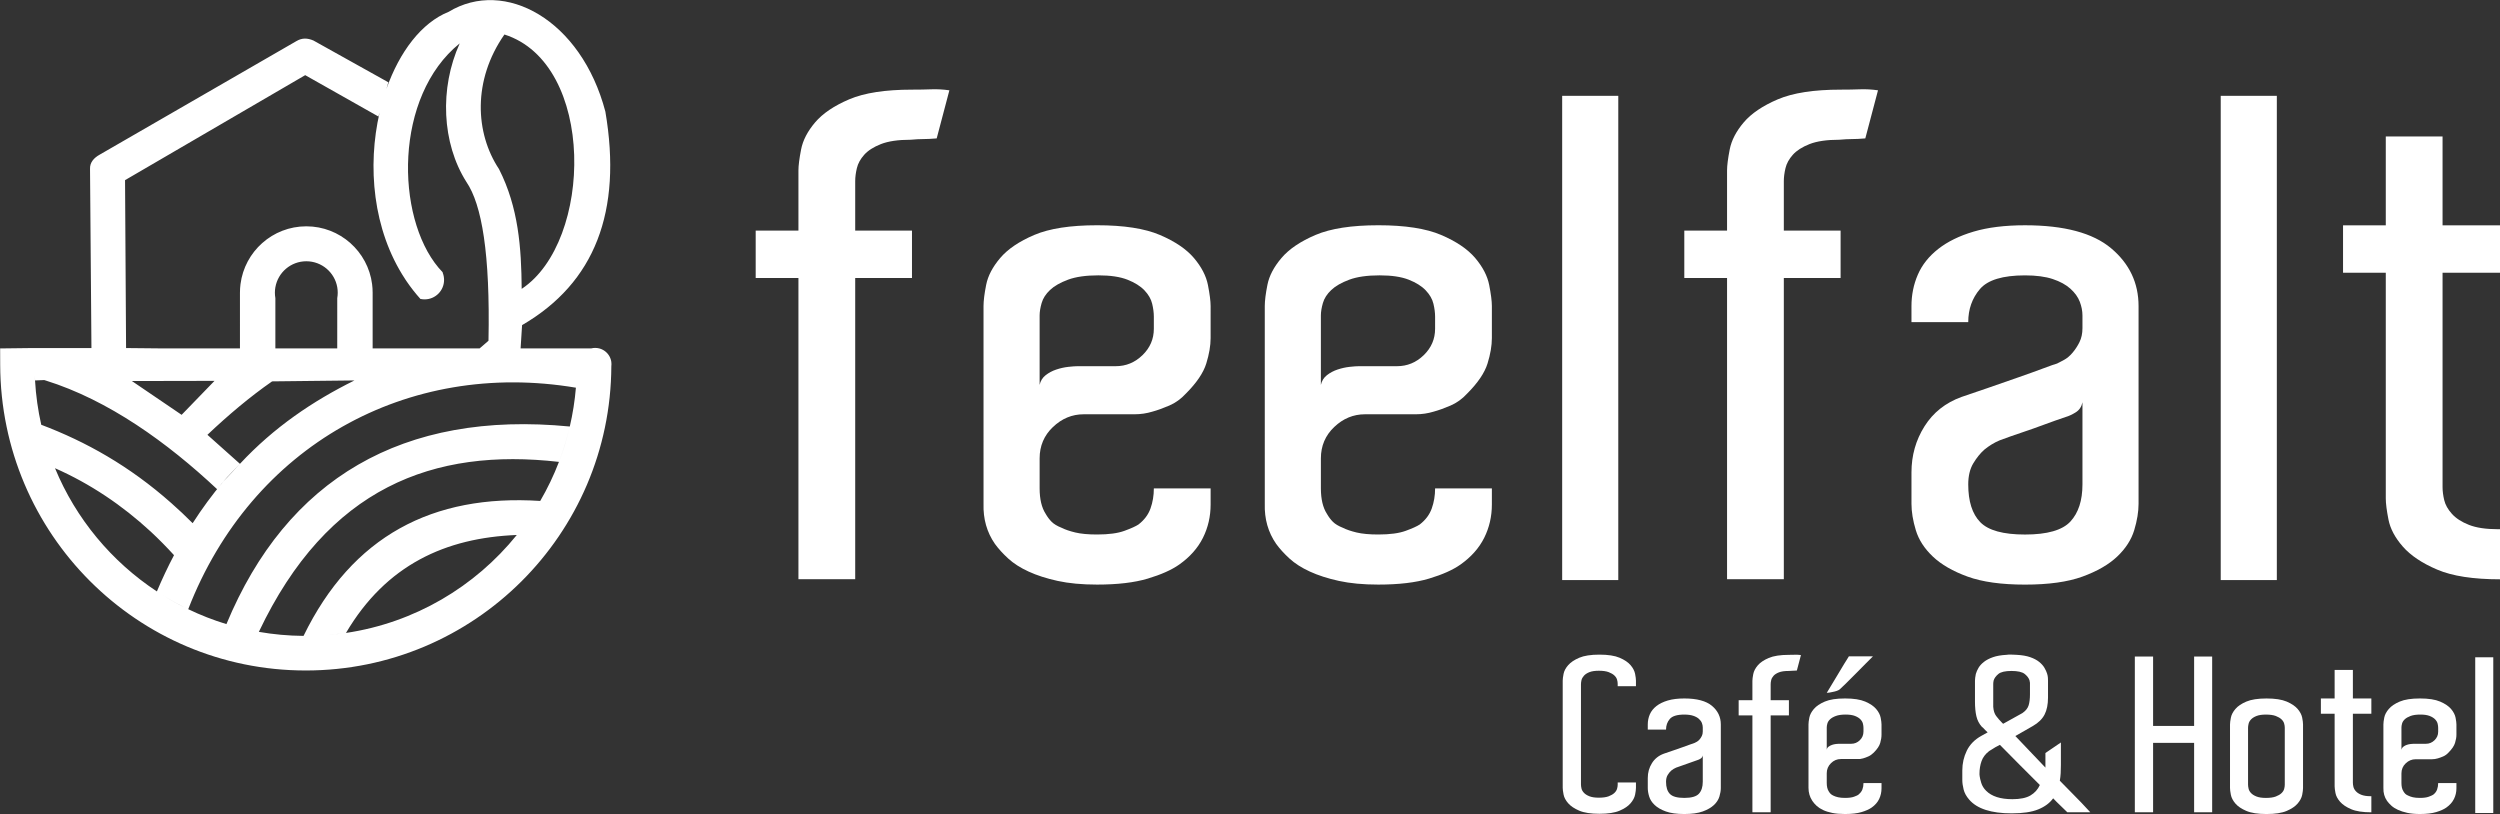 <?xml version="1.0" encoding="UTF-8" standalone="no"?>
<!-- Created with Inkscape (http://www.inkscape.org/) -->

<svg
   version="1.1"
   id="svg1"
   width="1015.514"
   height="330.667"
   viewBox="0 0 1015.514 330.667"
   sodipodi:docname="feelfalt_logo.pdf"
   xmlns:inkscape="http://www.inkscape.org/namespaces/inkscape"
   xmlns:sodipodi="http://sodipodi.sourceforge.net/DTD/sodipodi-0.dtd"
   xmlns="http://www.w3.org/2000/svg"
   xmlns:svg="http://www.w3.org/2000/svg">
  <rect x="0" y="0" width="1015.514" height="330.667" fill="#333333" stroke="none"/>
  <defs
     id="defs1">
    <clipPath
       clipPathUnits="userSpaceOnUse"
       id="clipPath41">
      <path
         d="M 0,1920 H 1080 V 0 H 0 Z"
         transform="translate(-417.918,-1020.757)"
         id="path41" />
    </clipPath>
    <clipPath
       clipPathUnits="userSpaceOnUse"
       id="clipPath43">
      <path
         d="M 0,1920 H 1080 V 0 H 0 Z"
         transform="translate(-508.898,-992.669)"
         id="path43" />
    </clipPath>
    <clipPath
       clipPathUnits="userSpaceOnUse"
       id="clipPath45">
      <path
         d="M 0,1920 H 1080 V 0 H 0 Z"
         transform="translate(-594.584,-992.669)"
         id="path45" />
    </clipPath>
    <clipPath
       clipPathUnits="userSpaceOnUse"
       id="clipPath47">
      <path
         d="M 0,1920 H 1080 V 0 H 0 Z"
         id="path47" />
    </clipPath>
    <clipPath
       clipPathUnits="userSpaceOnUse"
       id="clipPath49">
      <path
         d="M 0,1920 H 1080 V 0 H 0 Z"
         transform="translate(-700.826,-1020.757)"
         id="path49" />
    </clipPath>
    <clipPath
       clipPathUnits="userSpaceOnUse"
       id="clipPath51">
      <path
         d="M 0,1920 H 1080 V 0 H 0 Z"
         transform="translate(-791.805,-968.448)"
         id="path51" />
    </clipPath>
    <clipPath
       clipPathUnits="userSpaceOnUse"
       id="clipPath53">
      <path
         d="M 0,1920 H 1080 V 0 H 0 Z"
         id="path53" />
    </clipPath>
    <clipPath
       clipPathUnits="userSpaceOnUse"
       id="clipPath55">
      <path
         d="M 0,1920 H 1080 V 0 H 0 Z"
         transform="translate(-919.012,-929.777)"
         id="path55" />
    </clipPath>
    <clipPath
       clipPathUnits="userSpaceOnUse"
       id="clipPath57">
      <path
         d="M 0,1920 H 1080 V 0 H 0 Z"
         transform="translate(-650.213,-881.948)"
         id="path57" />
    </clipPath>
    <clipPath
       clipPathUnits="userSpaceOnUse"
       id="clipPath59">
      <path
         d="M 0,1920 H 1080 V 0 H 0 Z"
         transform="translate(-676.132,-860.872)"
         id="path59" />
    </clipPath>
    <clipPath
       clipPathUnits="userSpaceOnUse"
       id="clipPath61">
      <path
         d="M 0,1920 H 1080 V 0 H 0 Z"
         transform="translate(-696.815,-877.694)"
         id="path61" />
    </clipPath>
    <clipPath
       clipPathUnits="userSpaceOnUse"
       id="clipPath63">
      <path
         d="M 0,1920 H 1080 V 0 H 0 Z"
         transform="translate(-725.09,-869.25)"
         id="path63" />
    </clipPath>
    <clipPath
       clipPathUnits="userSpaceOnUse"
       id="clipPath65">
      <path
         d="M 0,1920 H 1080 V 0 H 0 Z"
         transform="translate(-764.623,-875.665)"
         id="path65" />
    </clipPath>
    <clipPath
       clipPathUnits="userSpaceOnUse"
       id="clipPath67">
      <path
         d="M 0,1920 H 1080 V 0 H 0 Z"
         transform="translate(-831.32,-890.981)"
         id="path67" />
    </clipPath>
    <clipPath
       clipPathUnits="userSpaceOnUse"
       id="clipPath69">
      <path
         d="M 0,1920 H 1080 V 0 H 0 Z"
         transform="translate(-853.442,-852.625)"
         id="path69" />
    </clipPath>
    <clipPath
       clipPathUnits="userSpaceOnUse"
       id="clipPath71">
      <path
         d="M 0,1920 H 1080 V 0 H 0 Z"
         transform="translate(-879.819,-848.436)"
         id="path71" />
    </clipPath>
    <clipPath
       clipPathUnits="userSpaceOnUse"
       id="clipPath73">
      <path
         d="M 0,1920 H 1080 V 0 H 0 Z"
         transform="translate(-900.175,-868.661)"
         id="path73" />
    </clipPath>
    <clipPath
       clipPathUnits="userSpaceOnUse"
       id="clipPath75">
      <path
         d="M 0,1920 H 1080 V 0 H 0 Z"
         id="path75" />
    </clipPath>
    <clipPath
       clipPathUnits="userSpaceOnUse"
       id="clipPath77">
      <path
         d="M 0,1920 H 1080 V 0 H 0 Z"
         transform="translate(-330.967,-961.065)"
         id="path77" />
    </clipPath>
  </defs>
  <sodipodi:namedview
     id="namedview1"
     pagecolor="#ffffff"
     bordercolor="#000000"
     borderopacity="0.25"
     inkscape:showpageshadow="2"
     inkscape:pageopacity="0.0"
     inkscape:pagecheckerboard="0"
     inkscape:deskcolor="#d1d1d1">
    <inkscape:page
       x="0"
       y="0"
       width="1015.514"
       height="330.667"
       id="page2"
       margin="0"
       bleed="0" />
  </sodipodi:namedview>
  <g
     id="g38"
     inkscape:groupmode="layer"
     inkscape:label="2"
     transform="translate(-1669.834,-1105.329)">
    <path
       id="path40"
       d="M 0,0 H 17.3 V -14.45 H 0 v -91.795 H -17.301 V -14.45 H -30.327 V 0 h 13.026 v 14.451 3.867 c 0,1.493 0.271,3.629 0.814,6.412 0.541,2.78 1.966,5.527 4.275,8.244 2.305,2.712 5.765,5.052 10.38,7.021 4.611,1.966 10.991,2.951 19.132,2.951 2.169,0 4.137,0.033 5.903,0.102 1.762,0.067 3.593,-0.034 5.495,-0.305 L 24.831,28.088 c -1.628,-0.137 -2.986,-0.203 -4.071,-0.203 -1.087,0 -2.375,-0.071 -3.867,-0.203 -3.8,0 -6.818,-0.443 -9.057,-1.324 C 5.597,25.475 3.898,24.39 2.747,23.102 1.593,21.811 0.846,20.456 0.509,19.031 0.168,17.606 0,16.283 0,15.063 V 13.23 Z"
       style="fill:#ffffff;fill-opacity:1;fill-rule:nonzero;stroke:none"
       transform="matrix(1.333,0,0,-1.333,2017.224,1198.991)"
       clip-path="url(#clipPath41)" />
    <path
       id="path42"
       d="m 0,0 v 1.832 c 0,1.222 -0.172,2.544 -0.509,3.969 -0.341,1.425 -1.119,2.78 -2.341,4.071 -1.221,1.288 -2.951,2.372 -5.19,3.257 -2.238,0.881 -5.189,1.322 -8.854,1.322 -3.8,0 -6.888,-0.441 -9.26,-1.322 C -28.53,12.244 -30.362,11.195 -31.65,9.974 -32.941,8.753 -33.787,7.43 -34.194,6.005 -34.601,4.58 -34.805,3.324 -34.805,2.239 V 0 -0.203 -1.831 -18.929 c 0.271,1.222 0.881,2.204 1.832,2.951 0.948,0.745 2.036,1.324 3.257,1.731 1.221,0.407 2.442,0.678 3.663,0.814 1.221,0.133 2.169,0.204 2.85,0.204 h 11.601 c 3.121,0 5.832,1.119 8.142,3.358 2.306,2.239 3.46,4.917 3.46,8.04 v 1.628 z m -17.301,29.717 c 8.142,0 14.518,-0.987 19.133,-2.951 4.611,-1.969 8.071,-4.31 10.38,-7.023 2.306,-2.716 3.73,-5.464 4.274,-8.243 0.541,-2.782 0.815,-4.92 0.815,-6.411 V 0 -0.203 -4.681 c 0,-2.309 -0.443,-4.884 -1.323,-7.734 -0.884,-2.85 -2.952,-5.902 -6.208,-9.159 -1.496,-1.628 -3.19,-2.85 -5.088,-3.664 -1.903,-0.814 -3.598,-1.425 -5.089,-1.831 -1.765,-0.544 -3.597,-0.815 -5.495,-0.815 h -15.469 c -3.53,0 -6.65,-1.291 -9.363,-3.867 -2.716,-2.579 -4.071,-5.77 -4.071,-9.566 v -9.16 c 0,-3.256 0.611,-5.836 1.832,-7.734 0.541,-0.951 1.152,-1.765 1.832,-2.442 0.677,-0.681 1.695,-1.291 3.053,-1.832 1.084,-0.544 2.474,-1.018 4.172,-1.425 1.695,-0.406 3.899,-0.611 6.615,-0.611 3.528,0 6.31,0.373 8.345,1.12 2.036,0.745 3.461,1.39 4.274,1.933 1.762,1.356 2.984,2.984 3.664,4.886 0.677,1.898 1.018,3.934 1.018,6.105 h 17.301 v -4.884 c 0,-3.663 -0.783,-7.057 -2.341,-10.177 -1.562,-3.123 -3.969,-5.836 -7.226,-8.142 -2.308,-1.628 -5.496,-3.052 -9.566,-4.274 -4.07,-1.221 -9.229,-1.831 -15.469,-1.831 -4.614,0 -8.618,0.375 -12.009,1.119 -3.393,0.744 -6.344,1.695 -8.853,2.85 -2.513,1.151 -4.58,2.473 -6.208,3.968 -1.628,1.492 -2.986,2.984 -4.07,4.478 -2.443,3.527 -3.597,7.598 -3.46,12.213 v 4.68 9.16 V -0.203 0 5.089 c 0,1.628 0.27,3.797 0.813,6.513 0.541,2.712 1.966,5.425 4.275,8.141 2.305,2.713 5.765,5.054 10.38,7.023 4.612,1.964 10.991,2.951 19.132,2.951"
       style="fill:#ffffff;fill-opacity:1;fill-rule:nonzero;stroke:none"
       transform="matrix(1.333,0,0,-1.333,2138.53,1236.442)"
       clip-path="url(#clipPath43)" />
    <path
       id="path44"
       d="m 0,0 v 1.832 c 0,1.222 -0.171,2.544 -0.509,3.969 -0.34,1.425 -1.119,2.78 -2.341,4.071 -1.221,1.288 -2.951,2.372 -5.19,3.257 -2.238,0.881 -5.189,1.322 -8.854,1.322 -3.8,0 -6.888,-0.441 -9.26,-1.322 C -28.53,12.244 -30.362,11.195 -31.65,9.974 -32.941,8.753 -33.787,7.43 -34.194,6.005 -34.601,4.58 -34.805,3.324 -34.805,2.239 V 0 -0.203 -1.831 -18.929 c 0.271,1.222 0.882,2.204 1.832,2.951 0.948,0.745 2.036,1.324 3.257,1.731 1.221,0.407 2.443,0.678 3.664,0.814 1.221,0.133 2.169,0.204 2.849,0.204 h 11.601 c 3.121,0 5.833,1.119 8.142,3.358 2.306,2.239 3.46,4.917 3.46,8.04 v 1.628 z m -17.3,29.717 c 8.141,0 14.517,-0.987 19.132,-2.951 4.611,-1.969 8.071,-4.31 10.38,-7.023 2.306,-2.716 3.731,-5.464 4.274,-8.243 0.541,-2.782 0.815,-4.92 0.815,-6.411 V 0 -0.203 -4.681 c 0,-2.309 -0.443,-4.884 -1.323,-7.734 -0.884,-2.85 -2.952,-5.902 -6.208,-9.159 -1.495,-1.628 -3.19,-2.85 -5.088,-3.664 -1.902,-0.814 -3.598,-1.425 -5.089,-1.831 -1.765,-0.544 -3.597,-0.815 -5.495,-0.815 h -15.469 c -3.53,0 -6.65,-1.291 -9.363,-3.867 -2.716,-2.579 -4.071,-5.77 -4.071,-9.566 v -9.16 c 0,-3.256 0.611,-5.836 1.832,-7.734 0.541,-0.951 1.152,-1.765 1.832,-2.442 0.678,-0.681 1.695,-1.291 3.053,-1.832 1.085,-0.544 2.474,-1.018 4.172,-1.425 1.696,-0.406 3.9,-0.611 6.616,-0.611 3.527,0 6.309,0.373 8.344,1.12 2.036,0.745 3.461,1.39 4.275,1.933 1.762,1.356 2.983,2.984 3.663,4.886 0.678,1.898 1.018,3.934 1.018,6.105 h 17.301 v -4.884 c 0,-3.663 -0.783,-7.057 -2.341,-10.177 -1.562,-3.123 -3.969,-5.836 -7.226,-8.142 -2.308,-1.628 -5.495,-3.052 -9.566,-4.274 -4.07,-1.221 -9.229,-1.831 -15.468,-1.831 -4.615,0 -8.619,0.375 -12.009,1.119 -3.393,0.744 -6.345,1.695 -8.854,2.85 -2.512,1.151 -4.579,2.473 -6.208,3.968 -1.628,1.492 -2.986,2.984 -4.07,4.478 -2.443,3.527 -3.597,7.598 -3.46,12.213 v 4.68 9.16 V -0.203 0 5.089 c 0,1.628 0.27,3.797 0.814,6.513 0.54,2.712 1.965,5.425 4.274,8.141 2.306,2.713 5.766,5.054 10.38,7.023 4.612,1.964 10.991,2.951 19.133,2.951"
       style="fill:#ffffff;fill-opacity:1;fill-rule:nonzero;stroke:none"
       transform="matrix(1.333,0,0,-1.333,2252.778,1236.442)"
       clip-path="url(#clipPath45)" />
    <path
       id="path46"
       d="m 633.457,1062.075 h 17.097 V 914.512 h -17.097 z"
       style="fill:#ffffff;fill-opacity:1;fill-rule:nonzero;stroke:none"
       transform="matrix(1.333,0,0,-1.333,1460,2560)"
       clip-path="url(#clipPath47)" />
    <path
       id="path48"
       d="M 0,0 H 17.301 V -14.45 H 0 v -91.795 H -17.3 V -14.45 H -30.327 V 0 H -17.3 v 14.451 3.867 c 0,1.493 0.27,3.629 0.814,6.412 0.54,2.78 1.965,5.527 4.274,8.244 2.306,2.712 5.766,5.052 10.38,7.021 4.612,1.966 10.991,2.951 19.133,2.951 2.169,0 4.137,0.033 5.902,0.102 1.762,0.067 3.594,-0.034 5.496,-0.305 L 24.832,28.088 c -1.629,-0.137 -2.987,-0.203 -4.071,-0.203 -1.088,0 -2.376,-0.071 -3.867,-0.203 -3.801,0 -6.819,-0.443 -9.058,-1.324 C 5.597,25.475 3.899,24.39 2.748,23.102 1.593,21.811 0.846,20.456 0.509,19.031 0.168,17.606 0,16.283 0,15.063 V 13.23 Z"
       style="fill:#ffffff;fill-opacity:1;fill-rule:nonzero;stroke:none"
       transform="matrix(1.333,0,0,-1.333,2394.434,1198.991)"
       clip-path="url(#clipPath49)" />
    <path
       id="path50"
       d="m 0,0 c -0.273,-1.357 -0.951,-2.375 -2.035,-3.053 -1.088,-0.68 -2.106,-1.154 -3.053,-1.425 -2.036,-0.68 -4.243,-1.459 -6.615,-2.34 -2.376,-0.884 -4.58,-1.663 -6.615,-2.341 -2.443,-0.814 -4.751,-1.628 -6.92,-2.443 -1.629,-0.679 -3.19,-1.627 -4.681,-2.848 -1.222,-1.088 -2.341,-2.478 -3.359,-4.173 -1.017,-1.698 -1.527,-3.835 -1.527,-6.411 0,-5.158 1.222,-8.991 3.664,-11.5 2.443,-2.513 6.987,-3.766 13.637,-3.766 6.783,0 11.398,1.323 13.84,3.969 2.443,2.646 3.664,6.412 3.664,11.297 z m -17.504,53.938 c 11.939,0 20.691,-2.341 26.256,-7.023 5.562,-4.681 8.345,-10.552 8.345,-17.605 v -9.77 -44.574 -5.903 c 0,-2.443 -0.442,-5.124 -1.323,-8.04 -0.884,-2.919 -2.614,-5.597 -5.19,-8.04 C 8.005,-49.459 4.478,-51.494 0,-53.122 c -4.478,-1.629 -10.313,-2.442 -17.504,-2.442 -7.194,0 -13.026,0.813 -17.504,2.442 -4.478,1.628 -8.008,3.663 -10.584,6.105 -2.579,2.443 -4.309,5.121 -5.19,8.04 -0.884,2.916 -1.323,5.597 -1.323,8.04 v 9.566 c 0,5.155 1.323,9.837 3.969,14.044 2.646,4.204 6.411,7.19 11.296,8.956 2.443,0.813 5.222,1.762 8.345,2.85 3.12,1.083 6.138,2.136 9.058,3.154 2.916,1.017 5.46,1.933 7.632,2.748 2.169,0.814 3.527,1.288 4.071,1.425 0.541,0.27 1.253,0.642 2.137,1.119 0.881,0.473 1.73,1.186 2.544,2.138 0.814,0.947 1.527,2.035 2.137,3.255 C -0.305,19.54 0,20.965 0,22.593 v 3.867 c 0,1.354 -0.273,2.748 -0.814,4.173 -0.544,1.425 -1.495,2.747 -2.85,3.969 -1.357,1.22 -3.154,2.204 -5.393,2.951 -2.239,0.744 -5.057,1.119 -8.447,1.119 -6.787,0 -11.366,-1.393 -13.739,-4.172 -2.375,-2.783 -3.562,-6.142 -3.562,-10.075 h -17.3 v 4.885 c 0,3.389 0.643,6.58 1.934,9.566 1.288,2.982 3.358,5.597 6.208,7.836 2.849,2.238 6.442,4.001 10.787,5.292 4.341,1.288 9.566,1.934 15.672,1.934"
       style="fill:#ffffff;fill-opacity:1;fill-rule:nonzero;stroke:none"
       transform="matrix(1.333,0,0,-1.333,2515.74,1268.736)"
       clip-path="url(#clipPath51)" />
    <path
       id="path52"
       d="m 834.138,1062.075 h 17.097 V 914.512 h -17.097 z"
       style="fill:#ffffff;fill-opacity:1;fill-rule:nonzero;stroke:none"
       transform="matrix(1.333,0,0,-1.333,1460,2560)"
       clip-path="url(#clipPath53)" />
    <path
       id="path54"
       d="m 0,0 v -15.266 c -8.142,0 -14.521,0.983 -19.132,2.952 -4.615,1.965 -8.11,4.305 -10.483,7.022 -2.375,2.712 -3.835,5.46 -4.376,8.243 -0.544,2.779 -0.814,4.916 -0.814,6.411 v 3.663 65.132 h -13.026 v 14.451 h 13.026 v 27.071 h 17.301 V 92.608 H 0 V 78.157 H -17.504 V 14.654 12.822 c 0,-1.221 0.168,-2.544 0.508,-3.968 0.338,-1.425 1.12,-2.819 2.341,-4.173 1.221,-1.358 2.951,-2.478 5.19,-3.359 C -7.226,0.438 -4.274,0 -0.611,0 Z"
       style="fill:#ffffff;fill-opacity:1;fill-rule:nonzero;stroke:none"
       transform="matrix(1.333,0,0,-1.333,2685.349,1320.297)"
       clip-path="url(#clipPath55)" />
    <path
       id="path56"
       d="M 0,0 V 0.72 C 0,1.113 -0.065,1.538 -0.196,1.996 -0.327,2.455 -0.6,2.88 -1.014,3.272 -1.43,3.666 -2.007,4.003 -2.749,4.287 -3.491,4.57 -4.495,4.713 -5.76,4.713 -6.938,4.713 -7.887,4.57 -8.607,4.287 -9.327,4.003 -9.883,3.644 -10.276,3.207 -10.668,2.771 -10.92,2.324 -11.029,1.865 -11.138,1.407 -11.192,0.982 -11.192,0.589 V 0 -29.323 -29.912 c 0,-0.393 0.054,-0.818 0.163,-1.276 0.109,-0.458 0.361,-0.895 0.753,-1.309 0.393,-0.415 0.949,-0.765 1.669,-1.048 0.72,-0.284 1.669,-0.425 2.847,-0.425 1.265,0 2.269,0.141 3.011,0.425 0.742,0.283 1.319,0.622 1.735,1.015 0.414,0.392 0.687,0.818 0.818,1.276 0.131,0.458 0.196,0.861 0.196,1.211 v 0.72 h 5.564 v -1.636 c 0,-0.523 -0.088,-1.223 -0.262,-2.095 -0.175,-0.873 -0.633,-1.746 -1.375,-2.618 -0.742,-0.873 -1.855,-1.626 -3.338,-2.258 -1.484,-0.633 -3.534,-0.949 -6.152,-0.949 -2.619,0 -4.67,0.316 -6.153,0.949 -1.484,0.632 -2.608,1.385 -3.371,2.258 -0.764,0.872 -1.233,1.756 -1.407,2.651 -0.175,0.894 -0.262,1.582 -0.262,2.062 V -29.323 0 1.702 c 0,0.48 0.087,1.167 0.262,2.062 0.174,0.893 0.643,1.777 1.407,2.651 0.763,0.872 1.887,1.625 3.371,2.258 1.483,0.632 3.534,0.949 6.153,0.949 2.618,0 4.668,-0.317 6.152,-0.949 C 2.072,8.04 3.185,7.287 3.927,6.415 4.669,5.541 5.127,4.657 5.302,3.764 5.476,2.869 5.564,2.182 5.564,1.702 V 0 Z"
       style="fill:#ffffff;fill-opacity:1;fill-rule:nonzero;stroke:none"
       transform="matrix(1.333,0,0,-1.333,2326.95,1384.07)"
       clip-path="url(#clipPath57)" />
    <path
       id="path58"
       d="M 0,0 C -0.088,-0.437 -0.306,-0.764 -0.654,-0.981 -1.004,-1.2 -1.332,-1.353 -1.636,-1.439 -2.291,-1.658 -3,-1.909 -3.763,-2.192 -4.527,-2.477 -5.236,-2.728 -5.891,-2.945 -6.676,-3.207 -7.418,-3.469 -8.116,-3.73 -8.64,-3.949 -9.142,-4.254 -9.622,-4.646 c -0.392,-0.35 -0.752,-0.797 -1.08,-1.342 -0.327,-0.547 -0.49,-1.234 -0.49,-2.063 0,-1.658 0.392,-2.89 1.178,-3.697 0.785,-0.809 2.247,-1.211 4.385,-1.211 2.182,0 3.666,0.425 4.451,1.276 C -0.393,-10.832 0,-9.621 0,-8.051 Z m -5.629,17.346 c 3.839,0 6.654,-0.753 8.443,-2.258 1.79,-1.506 2.684,-3.394 2.684,-5.662 V 6.284 -8.051 -9.948 c 0,-0.786 -0.142,-1.648 -0.425,-2.586 -0.284,-0.939 -0.841,-1.8 -1.669,-2.585 C 2.574,-15.904 1.44,-16.56 0,-17.083 c -1.44,-0.523 -3.316,-0.785 -5.629,-0.785 -2.313,0 -4.189,0.262 -5.629,0.785 -1.44,0.523 -2.575,1.179 -3.403,1.964 -0.83,0.785 -1.386,1.646 -1.67,2.585 -0.284,0.938 -0.425,1.8 -0.425,2.586 v 3.076 c 0,1.657 0.425,3.163 1.277,4.517 0.851,1.351 2.061,2.311 3.632,2.879 0.785,0.262 1.68,0.567 2.684,0.916 1.003,0.349 1.974,0.688 2.913,1.015 0.937,0.327 1.755,0.622 2.454,0.884 0.697,0.262 1.134,0.414 1.309,0.458 0.174,0.087 0.403,0.206 0.687,0.359 0.283,0.154 0.556,0.382 0.819,0.688 0.261,0.304 0.49,0.654 0.687,1.048 C -0.098,6.284 0,6.742 0,7.266 V 8.51 c 0,0.435 -0.088,0.883 -0.262,1.342 -0.175,0.458 -0.48,0.882 -0.916,1.276 -0.437,0.393 -1.014,0.708 -1.735,0.948 -0.719,0.239 -1.626,0.361 -2.716,0.361 -2.182,0 -3.655,-0.449 -4.418,-1.342 -0.764,-0.895 -1.145,-1.975 -1.145,-3.241 h -5.564 v 1.572 c 0,1.09 0.207,2.116 0.622,3.076 0.414,0.959 1.08,1.8 1.996,2.519 0.917,0.721 2.072,1.288 3.47,1.703 1.396,0.414 3.076,0.622 5.039,0.622"
       style="fill:#ffffff;fill-opacity:1;fill-rule:nonzero;stroke:none"
       transform="matrix(1.333,0,0,-1.333,2361.509,1412.171)"
       clip-path="url(#clipPath59)" />
    <path
       id="path60"
       d="M 0,0 H 5.563 V -4.647 H 0 v -29.52 h -5.563 v 29.52 H -9.752 V 0 h 4.189 v 4.646 1.245 c 0,0.479 0.086,1.167 0.261,2.061 0.174,0.894 0.633,1.777 1.375,2.652 0.741,0.872 1.854,1.625 3.338,2.257 1.483,0.632 3.534,0.95 6.152,0.95 0.698,0 1.331,0.009 1.899,0.032 0.566,0.021 1.156,-0.011 1.767,-0.098 L 7.985,9.032 C 7.462,8.988 7.025,8.967 6.676,8.967 6.327,8.967 5.913,8.944 5.433,8.901 4.21,8.901 3.24,8.759 2.52,8.476 1.8,8.191 1.254,7.843 0.884,7.429 0.513,7.014 0.272,6.578 0.164,6.119 0.054,5.661 0,5.236 0,4.843 V 4.254 Z"
       style="fill:#ffffff;fill-opacity:1;fill-rule:nonzero;stroke:none"
       transform="matrix(1.333,0,0,-1.333,2389.086,1389.742)"
       clip-path="url(#clipPath61)" />
    <path
       id="path62"
       d="m 0,0 c 0,0.393 -0.055,0.817 -0.164,1.275 -0.109,0.459 -0.359,0.895 -0.752,1.31 -0.393,0.414 -0.949,0.763 -1.669,1.047 -0.72,0.283 -1.669,0.426 -2.848,0.426 -1.222,0 -2.214,-0.143 -2.978,-0.426 C -9.174,3.348 -9.764,3.011 -10.178,2.617 -10.593,2.225 -10.865,1.8 -10.996,1.342 -11.127,0.883 -11.192,0.479 -11.192,0.131 V -0.59 -1.113 -6.677 c 0.043,0.393 0.229,0.709 0.556,0.949 0.327,0.24 0.687,0.426 1.08,0.557 0.393,0.131 0.785,0.218 1.178,0.262 0.393,0.043 0.676,0.065 0.851,0.065 h 3.797 c 1.002,0 1.875,0.36 2.618,1.08 C -0.371,-3.044 0,-2.16 0,-1.113 v 0.523 z m 0.753,19.668 c -1.026,-1.025 -2.095,-2.106 -3.207,-3.239 -1.113,-1.136 -2.139,-2.16 -3.077,-3.077 -0.938,-0.916 -1.516,-1.462 -1.734,-1.636 -0.219,-0.175 -0.524,-0.327 -0.917,-0.458 -0.392,-0.131 -0.829,-0.24 -1.309,-0.327 -0.523,-0.131 -1.091,-0.22 -1.701,-0.263 1.134,1.876 2.16,3.578 3.076,5.105 0.393,0.656 0.785,1.31 1.178,1.964 0.393,0.655 0.753,1.254 1.08,1.8 0.327,0.545 0.622,1.015 0.884,1.407 0.262,0.393 0.435,0.677 0.523,0.852 H 2.88 C 2.487,21.402 1.778,20.693 0.753,19.668 M -5.629,8.967 c 2.618,0 4.669,-0.318 6.153,-0.949 C 2.007,7.385 3.12,6.632 3.862,5.76 4.604,4.886 5.062,4.002 5.236,3.108 5.41,2.214 5.498,1.526 5.498,1.047 V -0.59 -2.095 C 5.498,-2.838 5.367,-3.666 5.105,-4.582 4.844,-5.499 4.189,-6.48 3.142,-7.527 2.618,-8.051 2.062,-8.444 1.473,-8.706 0.884,-8.968 0.349,-9.164 -0.131,-9.295 -0.698,-9.47 -1.288,-9.535 -1.898,-9.491 h -4.975 c -1.178,0 -2.192,-0.426 -3.043,-1.277 -0.851,-0.85 -1.276,-1.865 -1.276,-3.044 v -2.945 c 0,-1.091 0.196,-1.941 0.589,-2.553 0.174,-0.305 0.37,-0.567 0.589,-0.785 0.218,-0.218 0.523,-0.415 0.916,-0.589 0.349,-0.174 0.807,-0.327 1.375,-0.458 0.566,-0.13 1.265,-0.196 2.094,-0.196 1.178,0 2.095,0.119 2.749,0.359 0.655,0.24 1.113,0.448 1.375,0.623 v 0.065 c 0.567,0.436 0.959,0.949 1.178,1.538 0.218,0.589 0.327,1.232 0.327,1.931 h 5.498 v -1.571 c 0,-1.178 -0.24,-2.269 -0.72,-3.272 -0.48,-1.005 -1.243,-1.877 -2.291,-2.618 -0.742,-0.525 -1.767,-0.983 -3.076,-1.375 -1.309,-0.393 -2.989,-0.589 -5.04,-0.589 -1.484,0 -2.771,0.109 -3.862,0.327 -1.091,0.218 -2.029,0.513 -2.814,0.884 -0.785,0.37 -1.44,0.796 -1.964,1.276 -0.523,0.48 -0.96,0.982 -1.309,1.505 -0.785,1.179 -1.178,2.509 -1.178,3.993 v 1.505 2.945 13.222 1.637 c 0,0.523 0.087,1.221 0.262,2.095 0.174,0.872 0.632,1.744 1.374,2.618 0.742,0.872 1.855,1.625 3.339,2.258 1.483,0.631 3.534,0.949 6.152,0.949"
       style="fill:#ffffff;fill-opacity:1;fill-rule:nonzero;stroke:none"
       transform="matrix(1.333,0,0,-1.333,2426.787,1400.999)"
       clip-path="url(#clipPath63)" />
    <path
       id="path64"
       d="m 0,0 c 0.087,-1.179 0.381,-2.105 0.884,-2.782 0.501,-0.677 1.101,-1.364 1.8,-2.062 l 0.327,-0.327 5.891,3.273 c 1.003,0.697 1.636,1.494 1.898,2.389 0.262,0.894 0.392,1.996 0.392,3.305 v 3.535 c -0.044,0.087 -0.065,0.196 -0.065,0.327 0,0.131 -0.023,0.262 -0.065,0.393 -0.219,0.697 -0.71,1.351 -1.473,1.964 -0.764,0.61 -2.106,0.916 -4.026,0.916 -1.92,0 -3.25,-0.306 -3.992,-0.916 C 0.829,9.402 0.349,8.748 0.131,8.051 0.087,7.92 0.054,7.733 0.033,7.494 0.01,7.254 0,7.091 0,7.003 Z m 5.826,-28.146 c 2.399,0 4.243,0.382 5.53,1.146 1.287,0.764 2.236,1.822 2.848,3.175 -2.139,2.138 -4.245,4.243 -6.317,6.316 -2.073,2.072 -4.025,4.047 -5.858,5.924 -0.481,-0.262 -0.939,-0.503 -1.374,-0.721 -0.35,-0.218 -0.699,-0.436 -1.048,-0.654 -0.349,-0.219 -0.633,-0.393 -0.851,-0.523 -1.135,-0.873 -1.909,-1.899 -2.323,-3.077 -0.415,-1.178 -0.622,-2.444 -0.622,-3.796 v -0.262 c 0,-0.131 0.022,-0.327 0.065,-0.589 0.043,-0.393 0.197,-1.037 0.458,-1.931 0.263,-0.895 0.764,-1.713 1.506,-2.455 1.702,-1.701 4.363,-2.553 7.986,-2.553 m 16.756,-3.992 c -0.699,0.698 -1.419,1.397 -2.161,2.095 -0.742,0.697 -1.462,1.417 -2.159,2.16 -1.048,-1.44 -2.564,-2.564 -4.55,-3.371 -1.985,-0.809 -4.679,-1.211 -8.083,-1.211 -6.24,0 -10.561,1.396 -12.96,4.189 -0.873,1.004 -1.44,2.04 -1.701,3.109 -0.262,1.068 -0.393,2.018 -0.393,2.848 v 2.945 c 0,2.137 0.458,4.145 1.374,6.021 0.917,1.876 2.4,3.381 4.451,4.517 l 1.898,1.047 c -0.261,0.218 -0.513,0.458 -0.753,0.72 -0.24,0.261 -0.469,0.501 -0.687,0.72 l -0.327,0.262 c -0.829,0.916 -1.385,1.996 -1.669,3.239 -0.284,1.244 -0.425,2.717 -0.425,4.418 v 6.415 c 0,0.218 0.021,0.513 0.065,0.884 0.043,0.37 0.108,0.752 0.196,1.146 0.174,0.61 0.448,1.232 0.819,1.865 0.37,0.632 0.916,1.232 1.636,1.8 0.72,0.566 1.636,1.047 2.749,1.439 1.113,0.394 2.497,0.633 4.156,0.721 0.218,0.043 0.414,0.065 0.589,0.065 h 0.916 c 0.218,0 0.524,-0.011 0.917,-0.033 0.393,-0.022 0.61,-0.032 0.654,-0.032 1.658,-0.088 3.044,-0.327 4.157,-0.721 1.112,-0.392 2.018,-0.873 2.716,-1.439 0.698,-0.568 1.232,-1.168 1.604,-1.8 0.37,-0.633 0.643,-1.234 0.818,-1.8 C 16.56,9.643 16.635,9.239 16.658,8.869 16.68,8.498 16.691,8.203 16.691,7.985 V 2.814 c 0,-2.094 -0.35,-3.819 -1.047,-5.17 -0.699,-1.353 -1.877,-2.51 -3.535,-3.469 l -5.367,-3.076 9.163,-9.622 v 4.451 l 4.713,3.207 v -6.873 c 0,-0.873 -0.023,-1.701 -0.066,-2.488 -0.044,-0.785 -0.131,-1.548 -0.261,-2.29 1.309,-1.309 2.52,-2.543 3.632,-3.698 1.113,-1.157 2.105,-2.172 2.978,-3.044 1.004,-1.047 1.899,-2.008 2.684,-2.88 z"
       style="fill:#ffffff;fill-opacity:1;fill-rule:nonzero;stroke:none"
       transform="matrix(1.333,0,0,-1.333,2479.497,1392.447)"
       clip-path="url(#clipPath65)" />
    <path
       id="path66"
       d="m 0,0 v -47.454 h -5.498 v 21.142 H -18 v -21.142 h -5.563 V 0 H -18 V -21.142 H -5.498 V 0 Z"
       style="fill:#ffffff;fill-opacity:1;fill-rule:nonzero;stroke:none"
       transform="matrix(1.333,0,0,-1.333,2568.426,1372.025)"
       clip-path="url(#clipPath67)" />
    <path
       id="path68"
       d="m 0,0 v 15.971 0.72 c 0,0.393 -0.065,0.818 -0.196,1.277 -0.131,0.458 -0.404,0.883 -0.818,1.275 -0.416,0.394 -0.993,0.731 -1.735,1.015 -0.742,0.283 -1.746,0.426 -3.011,0.426 -1.178,0 -2.127,-0.143 -2.847,-0.426 -0.72,-0.284 -1.276,-0.633 -1.669,-1.047 -0.393,-0.415 -0.644,-0.862 -0.753,-1.342 -0.109,-0.48 -0.163,-0.894 -0.163,-1.243 V 15.971 0 -0.654 c 0,-0.35 0.054,-0.764 0.163,-1.243 0.109,-0.482 0.36,-0.928 0.753,-1.342 0.393,-0.416 0.949,-0.765 1.669,-1.048 0.72,-0.284 1.669,-0.425 2.847,-0.425 1.265,0 2.269,0.141 3.011,0.425 0.742,0.283 1.319,0.622 1.735,1.015 0.414,0.392 0.687,0.818 0.818,1.276 C -0.065,-1.538 0,-1.112 0,-0.72 Z M 5.563,-0.654 V -1.701 C 5.563,-2.225 5.476,-2.924 5.302,-3.796 5.127,-4.669 4.669,-5.542 3.927,-6.414 3.185,-7.287 2.072,-8.04 0.589,-8.672 c -1.484,-0.633 -3.534,-0.949 -6.152,-0.949 -2.619,0 -4.67,0.316 -6.153,0.949 -1.484,0.632 -2.597,1.385 -3.338,2.258 -0.742,0.872 -1.201,1.756 -1.375,2.65 -0.175,0.895 -0.261,1.582 -0.261,2.063 v 0.72 18.654 c 0,0.479 0.086,1.167 0.261,2.061 0.174,0.894 0.633,1.778 1.375,2.652 0.741,0.872 1.854,1.625 3.338,2.258 1.483,0.631 3.534,0.949 6.153,0.949 2.618,0 4.668,-0.318 6.152,-0.949 1.483,-0.633 2.596,-1.386 3.338,-2.258 0.742,-0.874 1.2,-1.746 1.375,-2.618 0.174,-0.874 0.261,-1.572 0.261,-2.095 z"
       style="fill:#ffffff;fill-opacity:1;fill-rule:nonzero;stroke:none"
       transform="matrix(1.333,0,0,-1.333,2597.923,1423.167)"
       clip-path="url(#clipPath69)" />
    <path
       id="path70"
       d="m 0,0 v -4.909 c -2.618,0 -4.669,0.316 -6.152,0.949 -1.484,0.632 -2.608,1.385 -3.371,2.258 -0.764,0.872 -1.234,1.756 -1.408,2.651 -0.174,0.894 -0.261,1.581 -0.261,2.062 v 1.177 20.946 h -4.189 v 4.647 h 4.189 v 8.705 h 5.563 V 29.781 H 0 V 25.134 H -5.629 V 4.713 4.123 c 0,-0.393 0.054,-0.817 0.164,-1.276 0.108,-0.458 0.36,-0.906 0.753,-1.342 C -4.32,1.068 -3.763,0.709 -3.043,0.425 -2.323,0.141 -1.375,0 -0.196,0 Z"
       style="fill:#ffffff;fill-opacity:1;fill-rule:nonzero;stroke:none"
       transform="matrix(1.333,0,0,-1.333,2633.092,1428.752)"
       clip-path="url(#clipPath71)" />
    <path
       id="path72"
       d="m 0,0 v 0.59 c 0,0.392 -0.055,0.817 -0.164,1.275 -0.109,0.459 -0.359,0.895 -0.752,1.31 -0.393,0.414 -0.949,0.763 -1.669,1.047 -0.72,0.283 -1.669,0.425 -2.848,0.425 -1.222,0 -2.214,-0.142 -2.978,-0.425 C -9.174,3.938 -9.764,3.601 -10.178,3.207 -10.593,2.814 -10.865,2.39 -10.996,1.932 -11.127,1.473 -11.192,1.069 -11.192,0.721 V 0 -0.065 -0.589 -6.087 c 0.087,0.393 0.283,0.709 0.589,0.949 0.305,0.24 0.654,0.426 1.047,0.557 0.393,0.131 0.785,0.218 1.178,0.262 0.393,0.043 0.698,0.065 0.917,0.065 h 3.731 c 1.002,0 1.875,0.359 2.618,1.08 C -0.371,-2.454 0,-1.593 0,-0.589 v 0.524 z m -5.563,9.557 c 2.618,0 4.668,-0.318 6.152,-0.95 C 2.072,7.975 3.185,7.222 3.927,6.35 4.669,5.476 5.127,4.592 5.302,3.698 5.476,2.804 5.564,2.116 5.564,1.637 V 0 -0.065 -1.505 C 5.564,-2.248 5.421,-3.076 5.138,-3.992 4.854,-4.909 4.189,-5.891 3.142,-6.937 2.661,-7.461 2.116,-7.854 1.506,-8.116 0.894,-8.378 0.349,-8.574 -0.131,-8.705 -0.698,-8.88 -1.288,-8.967 -1.898,-8.967 h -4.975 c -1.135,0 -2.138,-0.415 -3.01,-1.243 -0.874,-0.83 -1.309,-1.855 -1.309,-3.077 v -2.945 c 0,-1.047 0.196,-1.876 0.589,-2.488 0.174,-0.305 0.37,-0.567 0.589,-0.785 0.218,-0.219 0.545,-0.415 0.982,-0.589 0.348,-0.175 0.795,-0.327 1.342,-0.458 0.544,-0.131 1.253,-0.196 2.127,-0.196 1.134,0 2.029,0.119 2.683,0.359 0.655,0.24 1.113,0.448 1.375,0.622 0.567,0.436 0.959,0.959 1.178,1.572 0.218,0.61 0.327,1.264 0.327,1.963 h 5.564 v -1.571 c 0,-1.178 -0.252,-2.269 -0.753,-3.272 -0.502,-1.005 -1.276,-1.877 -2.324,-2.618 -0.742,-0.525 -1.767,-0.983 -3.076,-1.375 -1.309,-0.393 -2.968,-0.589 -4.974,-0.589 -1.484,0 -2.772,0.12 -3.862,0.359 -1.091,0.239 -2.04,0.546 -2.847,0.917 -0.808,0.37 -1.473,0.796 -1.997,1.277 -0.523,0.479 -0.96,0.958 -1.309,1.439 -0.785,1.135 -1.156,2.443 -1.112,3.928 v 1.505 2.945 V -0.065 0 1.637 c 0,0.523 0.086,1.22 0.261,2.094 0.174,0.873 0.633,1.745 1.375,2.619 0.741,0.872 1.854,1.625 3.338,2.257 1.483,0.632 3.534,0.95 6.153,0.95"
       style="fill:#ffffff;fill-opacity:1;fill-rule:nonzero;stroke:none"
       transform="matrix(1.333,0,0,-1.333,2660.233,1401.786)"
       clip-path="url(#clipPath73)" />
    <path
       id="path74"
       d="m 911.694,890.981 h 5.498 v -47.454 h -5.498 z"
       style="fill:#ffffff;fill-opacity:1;fill-rule:nonzero;stroke:none"
       transform="matrix(1.333,0,0,-1.333,1460,2560)"
       clip-path="url(#clipPath75)" />
    <path
       id="path76"
       d="m 0,0 c -50.885,4.944 -86.245,-15.926 -104.637,-60.217 -4.019,1.227 -7.908,2.752 -11.641,4.55 -3.357,1.587 -6.515,3.422 -9.55,5.41 -13.774,9.062 -24.675,22.134 -31.044,37.552 10.676,-4.713 20.467,-11.273 29.217,-19.362 2.421,-2.257 4.77,-4.637 7.047,-7.137 -1.871,-3.553 -3.611,-7.238 -5.22,-11.053 3.048,-2.005 6.237,-3.815 9.55,-5.41 19.33,49.801 66.781,76.131 118.139,67.498 C 1.523,7.798 0.896,3.847 0,0 m -3.307,-10.779 c -1.588,-4.138 -3.5,-8.117 -5.704,-11.903 -32.737,2.119 -57.283,-10.669 -72.124,-41.122 -4.642,0.036 -9.191,0.455 -13.62,1.227 20.937,44.098 53.272,56.156 91.448,51.798 1.298,3.419 2.383,6.894 3.225,10.433 -0.848,-3.573 -1.929,-7.056 -3.225,-10.433 m -64.899,-52.123 -0.181,-0.025 -0.019,-0.003 -0.162,-0.021 -0.038,-0.005 -0.143,-0.019 -0.058,-0.008 -0.123,-0.015 -0.077,-0.011 -0.104,-0.013 -0.097,-0.012 -0.084,-0.011 -0.117,-0.015 -0.2,-0.025 h -0.001 l -0.044,-0.005 -0.156,-0.019 -0.025,-0.003 -0.176,-0.022 -0.006,-10e-4 -0.181,-0.021 -0.014,-0.002 -0.167,-0.02 -0.034,-0.003 -0.148,-0.018 -0.053,-0.005 -0.128,-0.015 -0.072,-0.009 -0.11,-0.012 -0.091,-0.01 -0.09,-0.01 h -0.005 l -0.176,-0.02 -0.131,-0.014 -0.051,-0.005 -0.151,-0.016 -0.031,-0.003 -0.169,-0.018 -0.012,-0.002 -0.182,-0.018 -0.008,-10e-4 -0.174,-0.017 -0.027,-0.003 -0.154,-0.015 -0.047,-0.005 -0.135,-0.013 -0.067,-0.006 -0.115,-0.011 -0.086,-0.008 -0.096,-0.009 -0.106,-0.009 -0.076,-0.007 -0.125,-0.011 -0.041,-0.004 c 1.701,0.147 3.394,0.324 5.064,0.573 12.223,20.754 30.381,29.005 52.054,29.853 -12.717,-15.751 -31.102,-26.735 -52.054,-29.853 m -94.757,76.945 c -0.025,0.444 -0.047,0.888 -0.065,1.334 0.023,-0.448 0.049,-0.893 0.078,-1.333 0.931,0.039 1.863,0.077 2.795,0.116 0.127,-0.039 0.254,-0.078 0.381,-0.118 0.02,-0.006 0.04,-0.012 0.06,-0.018 19.166,-5.977 37.096,-18.931 52.224,-33.107 0.655,0.698 1.175,1.532 1.829,2.23 1.617,1.923 3.414,3.678 5.144,5.488 l -0.152,0.136 -0.002,0.002 -0.152,0.135 -0.003,0.003 -0.15,0.133 -0.005,0.005 -0.149,0.132 -0.006,0.006 -0.148,0.131 -0.007,0.007 -0.146,0.13 -0.009,0.008 -0.145,0.13 -0.01,0.008 -0.145,0.129 -0.01,0.009 -0.144,0.129 -0.011,0.01 -0.143,0.128 -0.011,0.01 -0.144,0.127 -0.011,0.011 -0.144,0.127 -0.011,0.011 -0.143,0.128 -0.012,0.01 -0.143,0.128 -0.012,0.01 -0.143,0.128 -0.012,0.01 -0.144,0.128 -0.011,0.01 -0.144,0.128 -0.011,0.011 -0.144,0.128 -0.011,0.01 -0.144,0.128 -0.011,0.01 -0.145,0.129 -0.01,0.009 -0.145,0.13 -0.01,0.008 -0.146,0.13 -0.009,0.008 -0.146,0.131 -0.009,0.007 -0.147,0.132 -0.008,0.006 -0.148,0.133 -0.006,0.006 -0.149,0.133 -0.006,0.005 -0.15,0.134 -0.005,0.004 -0.151,0.135 -0.004,0.003 -0.152,0.136 -0.003,0.002 -0.153,0.137 -0.002,10e-4 -0.154,0.137 -0.001,0.002 -0.155,0.138 -0.155,0.138 v 0.001 l -0.155,0.137 -10e-4,0.002 -0.153,0.136 -0.004,0.003 -0.151,0.135 -0.004,0.003 -0.151,0.135 -0.005,0.004 -0.15,0.135 -0.006,0.005 -0.149,0.133 -0.007,0.005 -0.148,0.133 -0.007,0.006 -0.148,0.132 -0.008,0.007 -0.147,0.131 -0.009,0.008 -0.146,0.13 -0.009,0.008 -0.145,0.13 -0.011,0.009 -0.145,0.129 -0.01,0.01 -0.145,0.129 -0.01,0.009 -0.144,0.129 -0.012,0.01 -0.143,0.128 -0.012,0.01 -0.143,0.128 -0.012,0.01 -0.143,0.128 -0.012,0.01 -0.143,0.128 -0.012,0.011 -0.143,0.127 -0.012,0.011 -0.143,0.127 -0.012,0.011 -0.143,0.128 -0.011,0.01 -0.144,0.128 -0.011,0.009 -0.144,0.129 -0.01,0.009 -0.145,0.129 -0.009,0.008 -0.145,0.13 -0.009,0.008 -0.146,0.13 -0.008,0.007 -0.147,0.131 -0.006,0.006 -0.149,0.132 -0.005,0.005 -0.15,0.133 -0.004,0.004 -0.151,0.135 -0.002,10e-4 -0.153,0.137 c 6.411,6.068 12.961,11.581 19.713,16.284 8.365,0.095 16.73,0.189 25.094,0.283 -12.7,-6.287 -24.556,-14.296 -34.893,-25.407 -1.714,-1.83 -3.429,-3.658 -5.144,-5.488 -3.33,-3.962 -6.421,-8.164 -9.272,-12.605 -2.145,2.156 -4.31,4.19 -6.49,6.113 -12.848,11.393 -26.125,18.767 -39.646,23.881 -0.99,4.38 -1.631,8.893 -1.894,13.507 m 54.694,-0.128 -10.025,-10.35 -15.151,10.299 z m 18.548,28.542 c 0.789,4.491 4.709,7.903 9.426,7.903 4.717,0 8.637,-3.412 9.426,-7.903 0.194,-1.1 0.194,-2.238 0,-3.338 V 23.81 h -18.852 v 15.309 c -0.194,1.1 -0.194,2.238 0,3.338 m -44.569,33.342 8.846,5.154 44.813,26.116 22.32,-12.608 0.354,1.225 c -3.754,-16.267 -2.144,-35.715 7.792,-50.779 v -0.011 c 0.128,-0.195 0.257,-0.388 0.388,-0.581 l 0.011,-0.015 c 0.321,-0.474 0.652,-0.942 0.99,-1.406 l 0.004,-0.006 c 0.34,-0.465 0.689,-0.927 1.047,-1.383 l 0.001,-0.002 c 0.358,-0.457 0.724,-0.908 1.099,-1.354 l 0.002,-0.002 c 0.358,-0.426 0.724,-0.847 1.098,-1.263 l 0.003,-10e-4 c 0.017,-0.021 0.035,-0.041 0.053,-0.061 l 0.035,0.042 c 0.385,-0.078 0.784,-0.12 1.192,-0.12 3.274,0 5.928,2.654 5.928,5.928 0,0.793 -0.156,1.55 -0.439,2.241 l 0.047,0.057 c -0.447,0.457 -0.882,0.938 -1.303,1.44 l -0.003,0.003 c -13.077,15.591 -13.588,52.17 6.472,68.344 -6.209,-13.693 -5.452,-30.421 2.033,-42.227 4.712,-6.896 7.265,-21.872 6.731,-48.392 -0.898,-0.776 -1.796,-1.552 -2.694,-2.328 h -32.608 v 16.978 c 0,0.88 -0.056,1.747 -0.165,2.597 -1.275,9.939 -9.767,17.62 -20.052,17.62 -10.285,0 -18.777,-7.681 -20.051,-17.62 -0.11,-0.85 -0.166,-1.717 -0.166,-2.597 V 23.81 h -24.932 v 0.002 l -9.772,0.098 -0.314,51.166 z m 114.37,43.658 c 27.908,-8.879 27.015,-63.126 5.257,-77.514 -0.093,12.452 -0.96,24.803 -6.91,36.504 -7.265,10.946 -8.096,27.055 1.653,41.01 M 12.657,19.636 v 0.002 c -0.004,0.034 -0.009,0.069 -0.014,0.103 l -0.003,0.018 -0.016,0.095 -0.006,0.032 -0.016,0.086 -0.006,0.026 -0.02,0.096 -0.003,0.014 -0.001,0.002 -0.005,0.022 -0.021,0.084 -0.009,0.035 -0.021,0.079 -0.009,0.03 -0.026,0.09 -0.005,0.015 -0.002,0.008 -0.034,0.102 -0.006,0.02 -0.031,0.088 -0.01,0.026 -0.031,0.083 -0.009,0.023 c -0.028,0.069 -0.056,0.137 -0.087,0.205 l -0.012,0.027 -0.038,0.08 -0.009,0.02 c -0.017,0.034 -0.033,0.068 -0.051,0.101 v 0.002 l -0.05,0.093 -0.016,0.032 -0.041,0.072 -0.013,0.022 -0.044,0.075 -0.011,0.018 -0.006,0.01 c -0.018,0.029 -0.036,0.058 -0.054,0.086 l -0.015,0.023 -0.043,0.066 -0.024,0.035 -0.04,0.058 -0.021,0.03 -0.061,0.083 -0.004,0.005 -0.011,0.015 -0.053,0.069 -0.022,0.029 -0.05,0.061 -0.017,0.021 -0.059,0.07 -0.011,0.013 -0.004,0.004 c -0.023,0.027 -0.046,0.053 -0.07,0.079 l -0.021,0.023 -0.05,0.054 -0.031,0.032 -0.045,0.047 -0.03,0.03 c -0.025,0.025 -0.051,0.05 -0.077,0.075 l -0.006,0.005 c -0.024,0.023 -0.049,0.047 -0.074,0.069 l -0.017,0.016 -0.066,0.058 -0.024,0.021 -0.052,0.045 -0.053,0.043 -0.062,0.051 -0.02,0.015 -0.068,0.052 -0.022,0.017 c -0.028,0.02 -0.056,0.04 -0.084,0.061 l -0.004,0.003 -0.006,0.004 c -0.029,0.02 -0.058,0.04 -0.087,0.06 l -0.019,0.013 -0.074,0.048 -0.025,0.017 -0.068,0.042 -0.03,0.018 -0.006,0.004 -0.079,0.047 -0.009,0.005 -0.015,0.008 -0.078,0.044 -0.029,0.015 -0.073,0.039 -0.024,0.012 -0.086,0.043 -0.013,0.007 H 9.888 L 9.875,23.468 9.788,23.509 9.764,23.52 9.682,23.556 9.659,23.565 9.562,23.605 9.555,23.607 C 9.52,23.622 9.483,23.635 9.446,23.649 l -0.012,0.005 -0.092,0.031 -0.03,0.011 -0.086,0.027 -0.018,0.006 C 9.173,23.74 9.138,23.751 9.102,23.761 L 9.096,23.763 9.079,23.767 8.994,23.791 8.951,23.801 8.919,23.81 H 8.918 C 8.54,23.902 8.144,23.951 7.737,23.951 7.33,23.951 6.935,23.902 6.557,23.81 H -14.99 c 0.15,2.362 0.299,4.724 0.449,7.087 22.17,12.877 30.569,34.608 25.38,65.073 -7.363,27.977 -30.674,40.754 -47.764,30.396 -8.248,-3.293 -14.981,-12.187 -18.959,-23.507 l 0.589,2.038 -22.839,12.735 c -1.858,0.785 -3.48,0.814 -5.155,-0.176 l -42.155,-24.331 -9.772,-5.64 -8.017,-4.628 c -1.799,-1 -3.038,-2.387 -2.966,-4.343 l 0.431,-54.604 h -18.052 l -9.771,-0.118 0.016,-5.021 c 0.166,-51.428 41.69,-93.119 93.118,-93.119 51.293,0 92.899,41.471 93.117,92.713 v 0 c 0.026,0.205 0.039,0.413 0.039,0.624 0,0.22 -0.014,0.435 -0.042,0.647"
       style="fill:#ffffff;fill-opacity:1;fill-rule:evenodd;stroke:none"
       transform="matrix(1.333,0,0,-1.333,1901.289,1278.581)"
       clip-path="url(#clipPath77)" />
  </g>
</svg>
